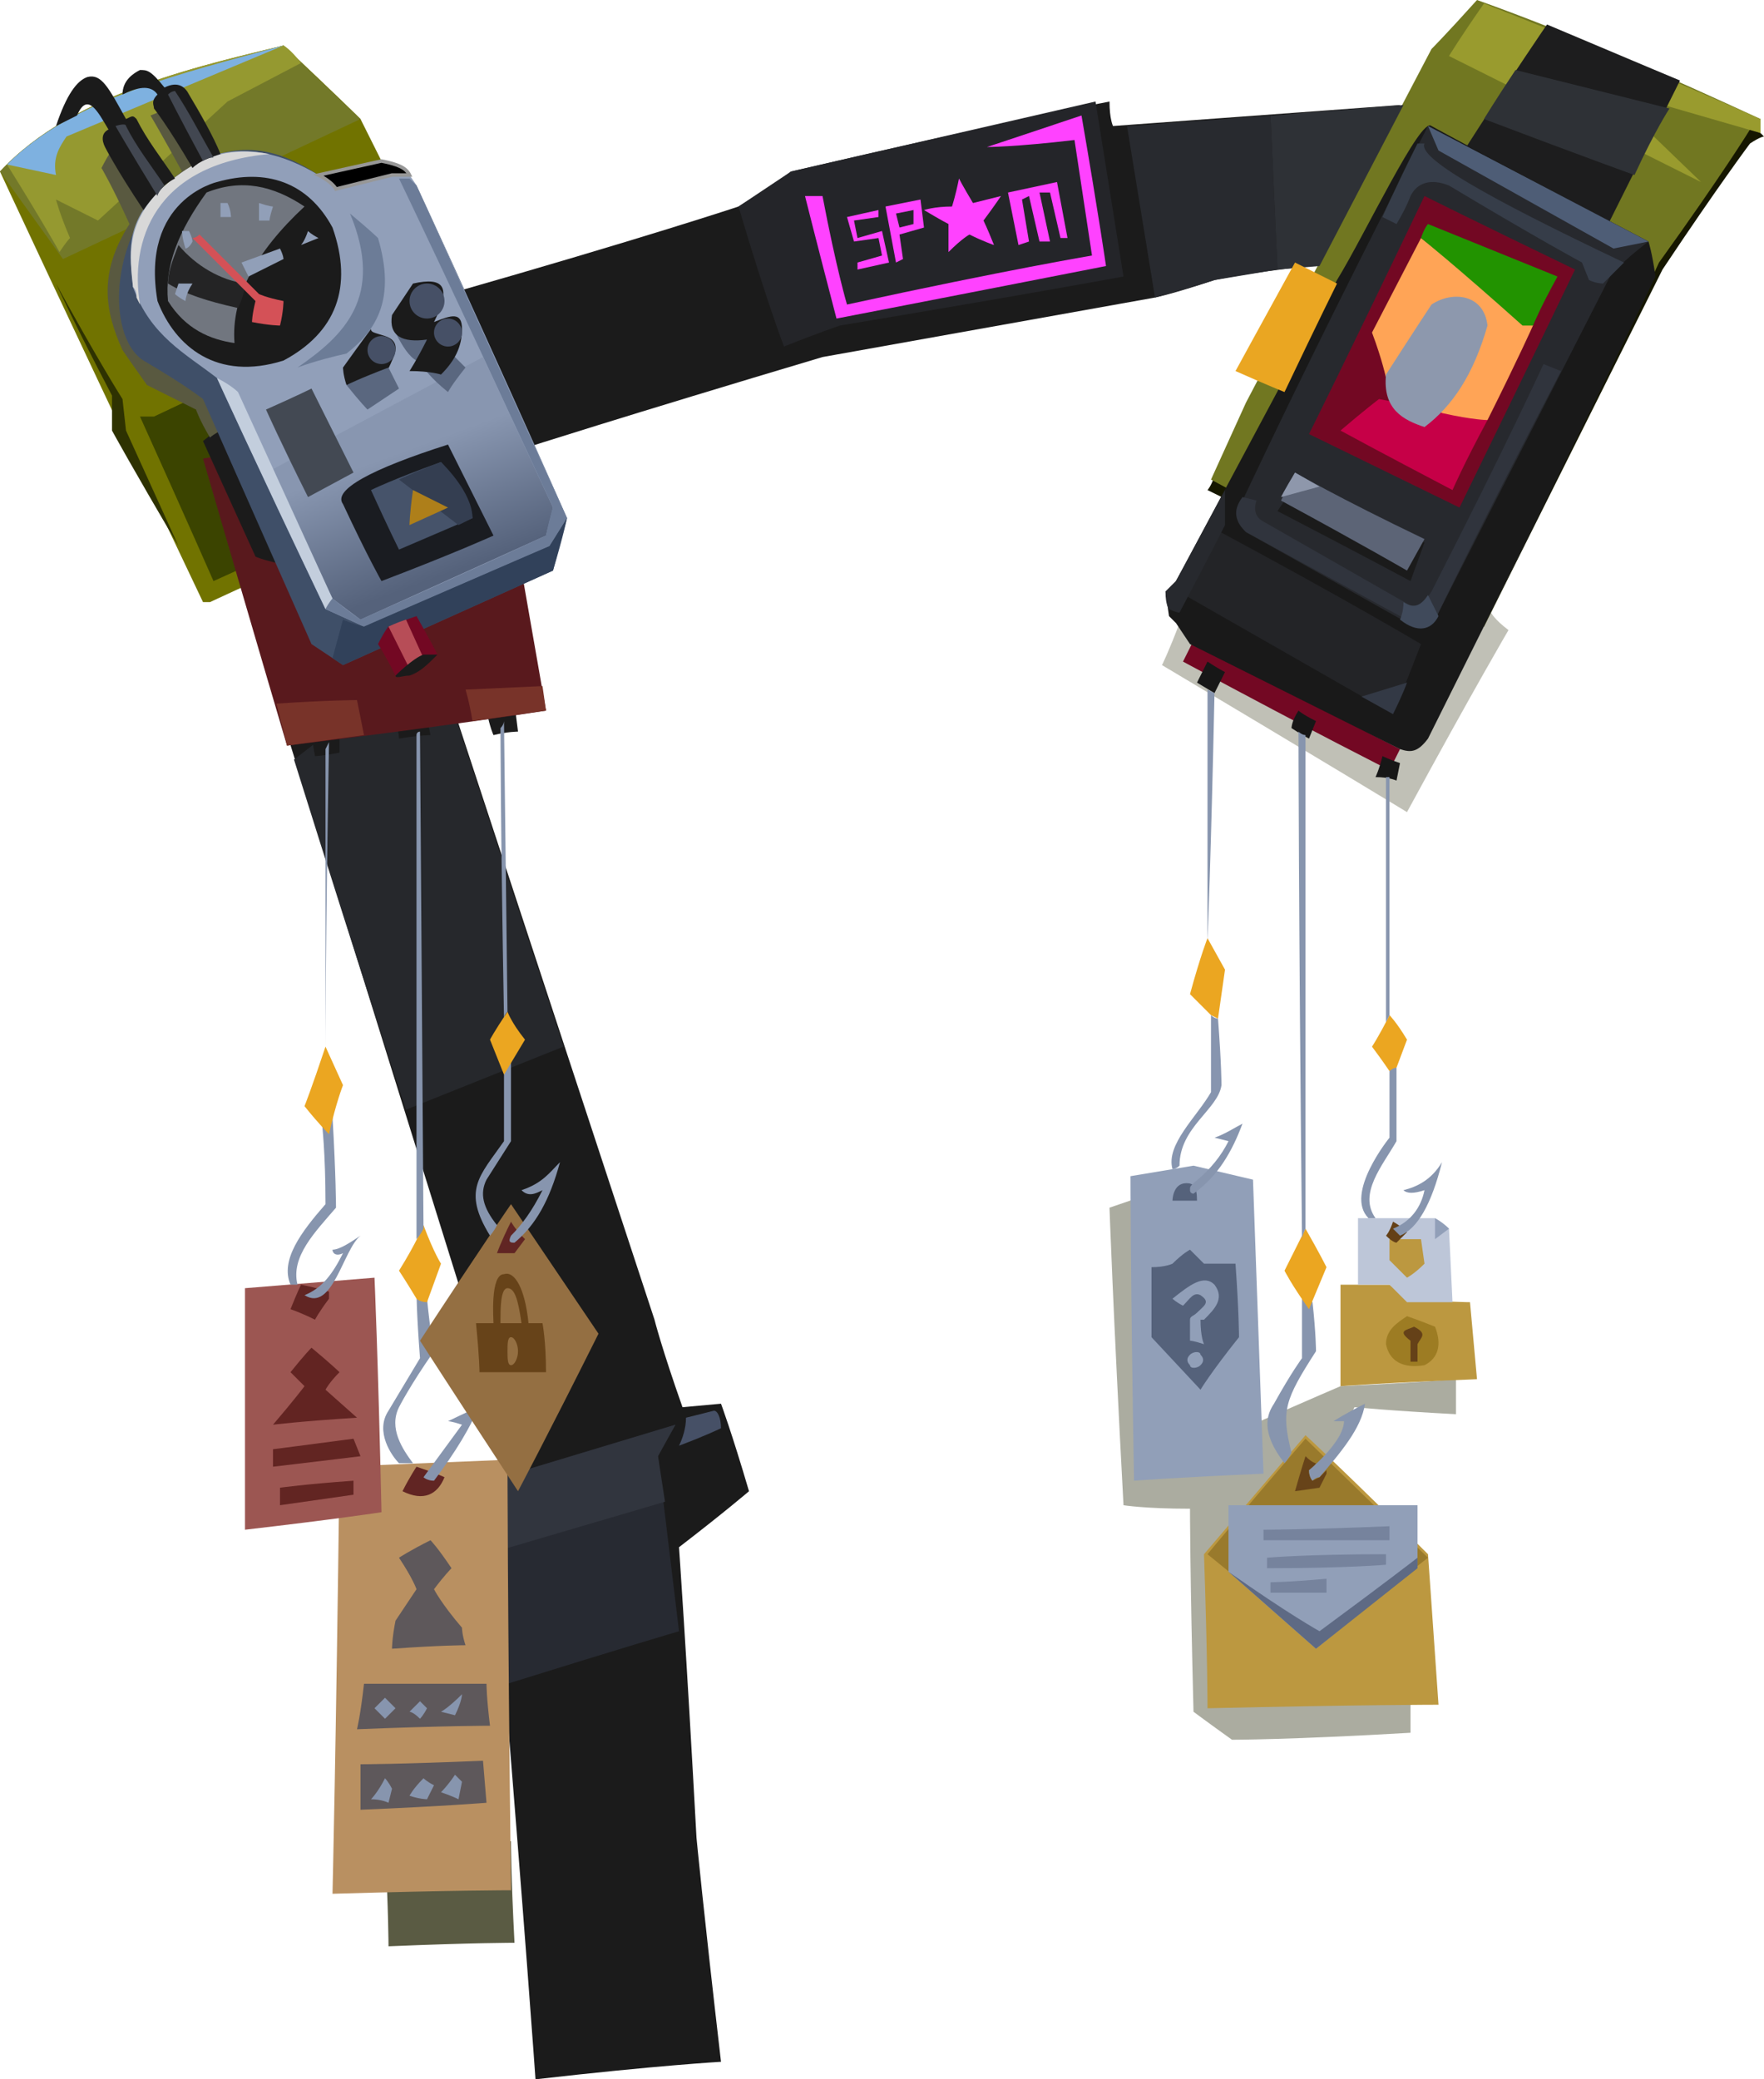 <?xml version="1.0" encoding="UTF-8" standalone="no"?>
<svg
   width="504"
   height="594"
   viewBox="0 0 504 594"
   version="1.1"
   id="svg174"
   sodipodi:docname="cb-layer-1134.svg"
   xmlns:inkscape="http://www.inkscape.org/namespaces/inkscape"
   xmlns:sodipodi="http://sodipodi.sourceforge.net/DTD/sodipodi-0.dtd"
   xmlns="http://www.w3.org/2000/svg"
   xmlns:svg="http://www.w3.org/2000/svg">
  <sodipodi:namedview
     id="namedview176"
     pagecolor="#ffffff"
     bordercolor="#666666"
     borderopacity="1.0"
     inkscape:pageshadow="2"
     inkscape:pageopacity="0.0"
     inkscape:pagecheckerboard="0" />
  <defs
     id="defs12">
    <linearGradient
       x1="75.411"
       y1="44.927"
       x2="132.664"
       y2="162.035"
       id="id-97850"
       gradientTransform="scale(0.958,1.044)"
       gradientUnits="userSpaceOnUse">
      <stop
         stop-color="#919FB9"
         offset="0%"
         id="stop2" />
      <stop
         stop-color="#919FB9"
         offset="100%"
         id="stop4" />
    </linearGradient>
    <linearGradient
       x1="115.028"
       y1="132.714"
       x2="128.97"
       y2="168.346"
       id="id-97851"
       gradientTransform="scale(1.033,0.968)"
       gradientUnits="userSpaceOnUse">
      <stop
         stop-color="#8896B0"
         offset="0%"
         id="stop7" />
      <stop
         stop-color="#55627B"
         offset="100%"
         id="stop9" />
    </linearGradient>
  </defs>
  <g
     transform="translate(0,-1)"
     id="id-97852">
    <g
       id="id-97853">
      <path
         d="m 345,141 c 53,26 79,39 79,39 34,-68 51,-102 51,-102 16,-24 25,-36 25,-36 3,-2 4,-2 4,-2 l -1,-1 c -2,-1 -3,-2 -3,-2 -18,26 -28,39 -28,39 l -49,101 -76,-40 c -1,3 -2,4 -2,4 z"
         fill="#161700"
         id="id-97854" />
      <path
         d="m 346,138 c 52,28 78,42 78,42 34,-69 50,-104 50,-104 18,-25 26,-38 26,-38 2,0 3,1 3,1 0,-3 0,-4 0,-4 C 477,23 450,11 422,1 413,11 409,15 409,15 l -53,101 z"
         fill="#717721"
         id="id-97855" />
      <path
         d="m 378,92 c -16,29 -24,43 -24,43 43,24 65,37 65,37 l 25,-46 C 400,103 378,92 378,92 Z"
         fill="#434900"
         id="id-97856" />
      <path
         d="m 414,17 c 48,24 72,36 72,36 L 458,26 503,39 V 35 C 476,23 452,13 424,2 417,12 414,17 414,17 Z"
         fill="#999b2e"
         id="id-97857" />
      <path
         d="m 417,46 c 16,-25 25,-38 25,-38 26,11 38,16 38,16 L 458,68 C 431,53 417,46 417,46 Z"
         fill="#1d1d1e"
         id="id-97858" />
      <path
         d="m 424,35 c 29,11 43,16 43,16 6,-13 10,-19 10,-19 L 433,21 c -6,9 -9,14 -9,14 z"
         fill="#2e3136"
         id="id-97859" />
      <path
         d="m 153,595 c 35,-4 53,-5 53,-5 -5,-43 -7,-64 -7,-64 -3,-55 -5,-83 -5,-83 13,-10 20,-16 20,-16 -5,-17 -8,-25 -8,-25 l -11,1 c -6,-17 -8,-25 -8,-25 C 137,226 112,150 112,150 l -43,19 78,250 c -5,2 -7,3 -7,3 -1,11 -2,17 -2,17 l 5,28 c 7,85 10,128 10,128 z"
         fill="#1b1b1b"
         id="id-97860" />
      <path
         d="m 145,482 c 32,-10 49,-15 49,-15 -4,-33 -6,-50 -6,-50 3,-6 5,-9 5,-9 l -53,16 -2,15 5,28 c 1,10 2,15 2,15 z"
         fill="#272a32"
         id="id-97861" />
      <path
         d="m 139,445 51,-15 -2,-13 5,-9 -53,16 -2,15 c 1,4 1,6 1,6 z"
         fill="#31353e"
         id="id-97862" />
      <path
         d="m 194,414 c 8,-3 12,-5 12,-5 0,-3 -1,-5 -2,-5 l -8,2 c 0,3 -1,6 -2,8 z"
         fill="#465066"
         id="id-97863" />
      <path
         d="m 116,318 c 30,-12 45,-18 45,-18 -25,-76 -37,-113 -37,-113 l -40,31 c 21,67 32,100 32,100 z"
         fill="#26282c"
         id="id-97864" />
      <path
         d="M 0,50 C 10,72 15,83 15,83 5,61 0,50 0,50 21,27 61,19 81,14 c 15,14 22,21 22,21 32,64 48,96 48,96 l -91,42 c -1,0 -2,0 -2,0 C 19,91 0,50 0,50 Z"
         fill="#717300"
         id="id-97865" />
      <path
         d="m 40,120 c 14,31 21,47 21,47 55,-25 83,-37 83,-37 -17,-30 -26,-45 -26,-45 l -74,35 c -2,0 -4,0 -4,0 z"
         fill="#3b4400"
         id="id-97866" />
      <path
         d="M 51,157 C 38,135 32,124 32,124 32,117 32,114 32,114 21,93 16,82 16,82 c 12,22 19,33 19,33 l 1,9 z"
         fill="#2e3201"
         id="id-97867" />
      <path
         d="M 18,75 103,35 81,14 C 52,22 21,28 0,50 Z"
         fill="#737929"
         id="id-97868" />
      <path
         d="m 17,73 c 2,-3 3,-4 3,-4 -3,-7 -4,-11 -4,-11 8,4 12,6 12,6 C 53,41 65,30 65,30 L 86,19 C 83,15 81,14 81,14 52,21 23,28 2,48 12,64 17,73 17,73 Z"
         fill="#959930"
         id="id-97869" />
      <path
         d="M 16,51 2,48 C 21,29 52,22 81,14 L 19,40 c -2,3 -4,6 -3,11 z"
         fill="#7eb1e0"
         id="id-97870" />
      <path
         d="m 150,129 c -15,-29 -22,-44 -22,-44 56,-16 83,-25 83,-25 10,-6 15,-10 15,-10 60,-14 91,-20 91,-20 0,5 1,7 1,7 55,-4 82,-6 82,-6 -17,30 -26,46 -26,46 -18,2 -27,4 -27,4 -12,4 -17,5 -17,5 l -95,17 c -57,17 -85,26 -85,26 z"
         fill="#1b1b1b"
         id="id-97871" />
      <path
         d="m 224,100 c 10,-4 16,-6 16,-6 54,-9 81,-14 81,-14 l -8,-50 -87,20 -15,10 c 8,27 13,40 13,40 z"
         fill="#242529"
         id="id-97872" />
      <path
         d="m 322,37 8,49 c 11,-3 17,-5 17,-5 12,-2 18,-3 18,-3 l -2,-44 z"
         fill="#282a2f"
         id="id-97873" />
      <polygon
         points="401,31 363,34 365,78 377,77 "
         fill="#2e3136"
         id="id-97874" />
      <path
         d="m 282,43 c 18,-6 27,-9 27,-9 5,29 7,43 7,43 -51,10 -77,15 -77,15 -6,-23 -9,-35 -9,-35 3,0 5,0 5,0 4,21 7,31 7,31 46,-10 70,-14 70,-14 l -5,-33 c -17,2 -25,2 -25,2 z"
         fill="#ff42ff"
         id="id-97875" />
      <path
         d="m 274,52 c -1,5 -2,8 -2,8 -5,0 -8,1 -8,1 5,3 7,4 7,4 0,5 0,8 0,8 4,-4 6,-5 6,-5 4,2 7,3 7,3 -2,-5 -3,-7 -3,-7 3,-4 5,-7 5,-7 l -8,2 c -3,-5 -4,-7 -4,-7 z"
         fill="#ff42ff"
         id="id-97876" />
      <path
         d="m 251,61 v 2 l -7,1 1,5 7,-2 2,9 -9,2 v -2 l 7,-2 -1,-5 -7,1 -2,-7 z m 12,-3 1,8 -7,2 1,7 -2,1 -3,-16 z m 39,-5 3,16 h -2 l -3,-13 h -3 l 3,14 h -3 l -3,-13 -2,1 2,12 -3,1 -3,-15 z m -41,8 -5,1 1,4 4,-1 z"
         fill="#ff42ff"
         id="id-97877" />
    </g>
    <path
       d="m 403,496 c -34,2 -51,2 -51,2 -7,-5 -11,-8 -11,-8 -1,-39 -1,-58 -1,-58 -13,0 -19,-1 -19,-1 -3,-56 -4,-85 -4,-85 9,-3 14,-5 14,-5 20,44 29,66 29,66 16,-7 23,-10 23,-10 22,-1 33,-2 33,-2 0,7 0,10 0,10 -19,-1 -29,-2 -29,-2 -5,10 -8,15 -8,15 l 24,70 c 0,5 0,8 0,8 z"
       fill="#595a42"
       fill-opacity="0.5"
       id="id-97878" />
    <path
       d="m 361,422 c -24,1 -37,2 -37,2 -1,-58 -1,-87 -1,-87 12,-2 18,-3 18,-3 l 17,4 c 2,56 3,84 3,84 z"
       fill="#919fb8"
       id="id-97879" />
    <path
       d="m 345,489 c 44,-1 66,-1 66,-1 -2,-29 -3,-43 -3,-43 -23,-23 -35,-34 -35,-34 l -29,34 c 1,29 1,44 1,44 z"
       fill="#bc9840"
       id="id-97880" />
    <path
       d="m 345,445 c 21,17 31,26 31,26 l 32,-25 -35,-34 c -19,22 -28,33 -28,33 z"
       fill="#997a2c"
       id="id-97881" />
    <path
       d="m 373,417 c 2,2 3,2 3,2 -1,2 -2,2 -2,2 0,2 1,3 1,3 l 2,-1 2,-2 v 1 l -2,4 -7,1 c 2,-7 3,-10 3,-10 z"
       fill="#674319"
       id="id-97882" />
    <path
       d="m 351,431 c 36,0 54,0 54,0 v 17 c -19,16 -29,24 -29,24 l -25,-22 c 0,-12 0,-19 0,-19 z"
       fill="#919fb8"
       id="id-97883" />
    <path
       d="m 351,450 c 17,12 26,17 26,17 19,-14 28,-21 28,-21 v 3 l -29,23 c -17,-15 -25,-22 -25,-22 z"
       fill="#5e6a84"
       id="id-97884" />
    <path
       d="m 361,438 c 0,2 0,3 0,3 24,0 36,0 36,0 v -4 c -24,1 -36,1 -36,1 z"
       fill="#76839d"
       id="id-97885" />
    <path
       d="m 362,446 c 0,2 0,3 0,3 23,0 34,-1 34,-1 v -3 c -23,0 -34,1 -34,1 z"
       fill="#76839d"
       id="id-97886" />
    <path
       d="m 363,453 c 0,2 0,3 0,3 11,0 16,0 16,0 v -4 c -11,1 -16,1 -16,1 z"
       fill="#76839d"
       id="id-97887" />
    <path
       d="m 381,407 c 2,0 3,0 3,0 0,3 -3,8 -10,14 0,2 1,3 1,3 1,-1 2,-1 2,-1 6,-7 12,-14 13,-21 -6,3 -9,5 -9,5 z"
       fill="#8795ae"
       id="id-97888" />
    <path
       d="m 367,419 c -7,-9 -5,-14 -3,-17 5,-9 8,-13 8,-13 0,-13 0,-19 0,-19 2,2 3,3 3,3 1,9 1,14 1,14 -9,14 -10,17 -7,29 -1,2 -2,3 -2,3 z"
       fill="#8795ae"
       id="id-97889" />
    <path
       d="m 367,364 c 4,-8 6,-12 6,-12 4,7 6,11 6,11 l -5,12 c -5,-7 -7,-11 -7,-11 z"
       fill="#eba621"
       id="id-97890" />
    <path
       d="m 346,291 c -4,-4 -6,-6 -6,-6 3,-11 5,-16 5,-16 l 5,9 -2,14 c -2,-1 -2,-1 -2,-1 z"
       fill="#eba621"
       id="id-97891" />
    <path
       d="m 397,291 c -3,6 -5,9 -5,9 3,4 5,7 5,7 l 2,-1 3,-8 c -3,-5 -5,-7 -5,-7 z"
       fill="#eba621"
       id="id-97892" />
    <path
       d="m 340,358 c 3,3 4,4 4,4 6,0 9,0 9,0 v 0 0 c 1,14 1,21 1,21 -8,10 -11,15 -11,15 l -14,-15 c 0,-13 0,-19 0,-20 v 0 0 c 4,0 6,-1 6,-1 3,-3 5,-4 5,-4 z m 0,30 c -1,1 -1,2 0,3 0,1 2,1 3,0 1,-1 1,-2 0,-3 0,-1 -2,-1 -3,0 z m 7,-20 c -3,-3 -7,0 -12,4 0,0 1,1 3,2 2,-2 3,-4 5,-3 3,2 1,3 -1,5 v 0 c -1,1 -2,1 -2,2 0,0 0,2 0,6 0,0 1,0 4,1 0,0 -1,-2 -1,-7 0,0 1,0 1,0 v 0 c 3,-3 6,-6 3,-10 z"
       fill="#55627b"
       id="id-97893" />
    <path
       d="m 335,344 c 5,0 7,0 7,0 0,-4 -1,-5 -3,-5 -4,0 -4,5 -4,5 z"
       fill="#55627b"
       id="id-97894" />
    <path
       d="m 341,339 c -1,1 -1,1 -1,2 0,1 1,1 1,1 7,-5 11,-12 14,-20 -2,1 -5,3 -8,4 l 4,1 c -2,4 -5,8 -10,12 0,0 0,0 0,0 z"
       fill="#8795ae"
       id="id-97895" />
    <path
       d="m 335,335 c -2,-7 7,-15 11,-22 0,-15 0,-22 0,-22 1,1 2,1 2,1 1,13 1,19 1,19 -1,7 -12,12 -12,23 -1,1 -2,1 -2,1 z"
       fill="#8795af"
       id="id-97896" />
    <path
       d="m 383,397 c 0,-19 0,-29 0,-29 10,0 14,0 14,0 4,3 5,4 5,4 12,1 18,1 18,1 l 2,22 c -26,1 -39,2 -39,2 z"
       fill="#bc9840"
       id="id-97897" />
    <path
       d="m 410,380 c -5,-2 -8,-3 -8,-3 -3,2 -6,4 -6,8 1,5 5,7 11,6 4,-2 5,-6 3,-11 z"
       fill="#9d7c23"
       id="id-97898" />
    <path
       d="m 403,390 c 1,0 2,0 2,0 0,-3 0,-5 0,-5 1,-2 3,-3 -1,-5 -2,1 -5,1 -1,4 0,4 0,6 0,6 z"
       fill="#654118"
       id="id-97899" />
    <path
       d="m 388,368 c 0,-13 0,-19 0,-19 15,0 22,0 22,0 3,2 4,3 4,3 l 1,21 h -13 l -5,-5 c -6,0 -9,0 -9,0 z"
       fill="#bdc6d8"
       id="id-97900" />
    <path
       d="m 402,366 c -3,-3 -5,-5 -5,-5 0,-4 0,-6 0,-6 6,0 9,0 9,0 l 1,7 c -3,3 -5,4 -5,4 z"
       fill="#bc9840"
       id="id-97901" />
    <path
       d="m 398,350 c -1,3 -2,4 -2,4 2,2 3,2 3,2 l 3,-3 c -2,-2 -4,-3 -4,-3 z"
       fill="#644016"
       id="id-97902" />
    <path
       d="m 401,341 c 4,-1 8,-3 11,-8 -3,12 -7,19 -12,21 -1,-1 -2,-2 -2,-2 5,-2 8,-6 9,-11 -3,1 -5,1 -6,0 z"
       fill="#8795ae"
       id="id-97903" />
    <path
       d="m 410,349 v 6 l 4,-3 c -2,-2 -4,-3 -4,-3 z"
       fill="#919fb8"
       id="id-97904" />
    <path
       d="m 393,349 c -1,0 -2,0 -2,0 -7,-7 6,-23 6,-23 0,0 0,-19 0,-19 1,-1 2,-1 2,-1 0,14 0,21 0,21 -4,7 -11,15 -6,22 z"
       fill="#8795ae"
       id="id-97905" />
    <path
       d="m 332,191 c 47,28 70,42 70,42 19,-35 29,-52 29,-52 -4,-3 -5,-5 -5,-5 l -89,3 c -3,8 -5,12 -5,12 z"
       fill="#5e5e46"
       opacity="0.394"
       id="id-97906" />
    <path
       d="m 341,184 c -2,4 -3,6 -3,6 39,21 59,31 59,31 l 3,-6 c -39,-20 -59,-31 -59,-31 z"
       fill="#730823"
       id="id-97907" />
    <path
       d="m 345,190 c 3,2 5,3 5,3 -2,4 -3,6 -3,6 l -5,-3 c 2,-4 3,-6 3,-6 z"
       fill="#171717"
       id="id-97908" />
    <path
       d="m 371,204 c -2,3 -2,5 -2,5 3,2 5,3 5,3 l 2,-5 c -4,-2 -5,-3 -5,-3 z"
       fill="#171717"
       id="id-97909" />
    <path
       d="m 395,217 c -1,4 -2,6 -2,6 4,0 6,1 6,1 l 1,-5 c -3,-1 -5,-2 -5,-2 z"
       fill="#171717"
       id="id-97910" />
    <path
       d="m 372,355 c -1,-96 -1,-145 -1,-145 1,1 2,1 2,1 v 141 c -1,2 -1,3 -1,3 z"
       fill="#8795ae"
       id="id-97911" />
    <path
       d="m 345,270 c 0,-48 0,-72 0,-72 l 2,1 c -1,47 -2,71 -2,71 z"
       fill="#8795ae"
       id="id-97912" />
    <path
       d="m 396,223 c 1,0 1,0 1,0 0,45 0,68 0,68 l -1,2 c 0,-47 0,-70 0,-70 z"
       fill="#8795ae"
       id="id-97913" />
    <path
       d="m 400,215 c 3,1 5,1 8,-3 44,-88 65,-132 65,-132 -1,-7 -2,-10 -2,-10 -42,-22 -62,-33 -62,-33 -3,-3 -19,31 -27,44 -31,58 -46,86 -46,86 -2,2 -3,3 -3,3 l 1,7 2,2 4,6 c 40,20 60,30 60,30 z"
       fill="#191919"
       id="id-97914" />
    <path
       d="m 406,185 c -5,13 -8,20 -8,20 l -63,-36 c 1,-1 1,-2 1,-2 l 9,-16 c 41,22 61,34 61,34 z"
       fill="#232427"
       id="id-97915" />
    <path
       d="m 402,196 -13,4 9,5 c 3,-6 4,-9 4,-9 z"
       fill="#333945"
       id="id-97916" />
    <path
       d="m 334,175 c 2,1 3,1 3,1 9,-17 13,-25 13,-25 v -10 l -14,26 -3,3 c 0,4 1,5 1,5 z"
       fill="#27292e"
       id="id-97917" />
    <path
       d="m 404,180 c -32,-18 -48,-27 -48,-27 -2,-2 -4,-4 -1,-9 17,-36 35,-72 53,-107 0,0 0,0 0,0 42,22 63,33 63,33 -8,6 -11,10 -11,10 l -49,96 c -2,4 -4,5 -7,4 z"
       fill="#27292e"
       id="id-97918" />
    <path
       d="m 355,143 4,1 c -1,3 0,5 2,6 28,16 42,24 42,24 2,1 4,-1 6,-4 22,-43 32,-65 32,-65 l 5,2 c -24,46 -35,69 -35,69 -2,5 -5,6 -11,1 l -44,-24 c -3,-3 -4,-6 -1,-10 z"
       fill="#30343d"
       id="id-97919" />
    <path
       d="m 367,144 -2,3 c 25,13 38,20 38,20 l 4,-11 c -27,-8 -40,-12 -40,-12 z"
       fill="#1b1b1b"
       id="id-97920" />
    <path
       d="m 370,136 c -3,6 -4,8 -4,8 24,13 36,20 36,20 l 5,-9 c -25,-12 -37,-19 -37,-19 z"
       fill="#5c6476"
       id="id-97921" />
    <path
       d="m 366,143 11,-3 -7,-4 c -3,5 -4,7 -4,7 z"
       fill="#8e97ab"
       id="id-97922" />
    <path
       d="m 401,173 c 0,3 -1,5 -1,5 5,4 9,3 11,-1 l -3,-6 c -2,3 -4,4 -7,2 z"
       fill="#404a5b"
       id="id-97923" />
    <path
       d="m 458,82 2,-2 c 3,-3 4,-4 4,-4 -40,-19 -59,-30 -57,-34 -1,0 -2,0 -2,0 -7,14 -10,21 -10,21 2,1 4,2 4,2 3,-5 4,-8 4,-8 2,-4 6,-5 11,-3 25,15 38,22 38,22 l 2,5 c 2,1 4,1 4,1 z"
       fill="#363d49"
       id="id-97924" />
    <path
       d="m 461,72 10,-2 C 429,48 408,37 408,37 l 3,7 z"
       fill="#4e5d76"
       id="id-97925" />
    <path
       d="M 450,78 C 421,64 407,57 407,57 c -22,46 -33,68 -33,68 l 43,21 c 22,-45 33,-68 33,-68 z"
       fill="#730823"
       id="id-97926" />
    <path
       d="m 415,141 c -21,-11 -32,-17 -32,-17 7,-6 11,-9 11,-9 l 31,6 c -7,13 -10,20 -10,20 z"
       fill="#c60047"
       id="id-97927" />
    <path
       d="m 392,96 c 3,8 4,13 4,13 l 16,10 c 9,2 13,2 13,2 9,-18 13,-27 13,-27 L 406,69 Z"
       fill="#ffa456"
       id="id-97928" />
    <path
       d="m 406,69 c 1,-3 2,-4 2,-4 l 37,15 c -5,9 -7,14 -7,14 h -3 C 416,77 406,69 406,69 Z"
       fill="#229300"
       id="id-97929" />
    <path
       d="m 407,123 c -6,-2 -12,-5 -11,-15 9,-14 13,-20 13,-20 6,-4 15,-3 16,6 -4,14 -10,23 -18,29 z"
       fill="#8d98ad"
       id="id-97930" />
    <path
       d="m 353,107 c 9,4 14,6 14,6 10,-21 15,-31 15,-31 l -12,-6 c -11,20 -17,31 -17,31 z"
       fill="#eaa622"
       id="id-97931" />
    <path
       d="m 111,557 c 24,-1 36,-1 36,-1 -1,-19 -1,-29 -1,-29 l -36,1 c 1,19 1,29 1,29 z"
       fill="#5a5b43"
       id="id-97932" />
    <path
       d="m 95,542 c 34,-1 51,-1 51,-1 -1,-82 -1,-123 -1,-123 l -48,2 c -1,81 -2,122 -2,122 z"
       fill="#b99061"
       id="id-97933" />
    <path
       d="m 103,505 c 0,8 0,13 0,13 24,-1 36,-2 36,-2 l -1,-12 c -24,1 -35,1 -35,1 z"
       fill="#5e585b"
       id="id-97934" />
    <path
       d="m 102,495 c 25,-1 38,-1 38,-1 -1,-8 -1,-12 -1,-12 h -35 c -1,9 -2,13 -2,13 z"
       fill="#5e585b"
       id="id-97935" />
    <path
       d="m 112,472 c 14,-1 21,-1 21,-1 -1,-3 -1,-5 -1,-5 -6,-7 -8,-11 -8,-11 3,-4 5,-6 5,-6 -4,-6 -6,-8 -6,-8 -6,3 -9,5 -9,5 4,6 5,9 5,9 l -6,9 c -1,5 -1,8 -1,8 z"
       fill="#5e585b"
       id="id-97936" />
    <path
       d="m 132,485 c -4,4 -6,5 -6,5 l 4,1 c 2,-4 2,-6 2,-6 z"
       fill="#8795ae"
       id="id-97937" />
    <path
       d="m 122,489 c -1,2 -2,3 -2,3 -2,-2 -3,-2 -3,-2 l 3,-3 c 1,1 2,2 2,2 z"
       fill="#8795ae"
       id="id-97938" />
    <path
       d="m 113,489 c -2,2 -3,3 -3,3 -2,-2 -3,-3 -3,-3 l 3,-3 c 2,2 3,3 3,3 z"
       fill="#8795ae"
       id="id-97939" />
    <path
       d="m 110,509 c -2,4 -4,6 -4,6 3,0 5,1 5,1 l 1,-4 c -1,-2 -2,-3 -2,-3 z"
       fill="#8795ae"
       id="id-97940" />
    <path
       d="m 121,509 c -3,3 -4,5 -4,5 3,1 5,1 5,1 l 2,-4 c -2,-1 -3,-2 -3,-2 z"
       fill="#8795ae"
       id="id-97941" />
    <path
       d="m 130,508 c -2,3 -4,5 -4,5 3,1 5,2 5,2 l 1,-5 c -1,-1 -2,-2 -2,-2 z"
       fill="#8795ae"
       id="id-97942" />
    <path
       d="m 70,438 c 26,-3 39,-5 39,-5 -1,-45 -2,-67 -2,-67 l -37,3 c 0,46 0,69 0,69 z"
       fill="#9c5652"
       id="id-97943" />
    <path
       d="m 78,408 c 6,-7 9,-11 9,-11 -3,-3 -4,-4 -4,-4 4,-5 6,-7 6,-7 6,5 8,7 8,7 -3,3 -4,5 -4,5 l 9,8 c -16,1 -24,2 -24,2 z"
       fill="#622422"
       id="id-97944" />
    <path
       d="m 78,415 c 0,3 0,5 0,5 17,-2 25,-3 25,-3 l -2,-5 c -15,2 -23,3 -23,3 z"
       fill="#622522"
       id="id-97945" />
    <path
       d="m 80,426 c 0,3 0,5 0,5 14,-2 21,-3 21,-3 v -4 c -14,1 -21,2 -21,2 z"
       fill="#622522"
       id="id-97946" />
    <path
       d="m 90,378 c -4,-2 -7,-3 -7,-3 2,-5 3,-7 3,-7 5,1 8,2 8,2 v 2 c -3,4 -4,6 -4,6 z"
       fill="#612523"
       id="id-97947" />
    <path
       d="m 95,358 c 2,0 5,-2 8,-4 -5,4 -8,22 -16,17 5,-2 8,-6 11,-12 -2,1 -3,0 -3,-1 z"
       fill="#8795ae"
       id="id-97948" />
    <path
       d="m 119,420 c 6,2 8,3 8,3 -2,5 -6,7 -12,4 2,-4 4,-7 4,-7 z"
       fill="#612523"
       id="id-97949" />
    <path
       d="m 128,407 c 4,-2 7,-3 9,-5 -2,6 -7,14 -13,22 -2,0 -3,-1 -3,-1 l 11,-15 c -3,-1 -4,-1 -4,-1 z"
       fill="#8795ae"
       id="id-97950" />
    <path
       d="m 114,419 c -2,-2 -7,-9 -3,-15 6,-10 9,-15 9,-15 -1,-13 -1,-19 -1,-19 2,1 3,2 3,2 1,10 2,15 2,15 -7,10 -10,16 -10,16 -3,6 1,12 4,16 -2,0 -4,0 -4,0 z"
       fill="#8795ae"
       id="id-97951" />
    <path
       d="m 119,372 c -3,-5 -5,-8 -5,-8 5,-8 7,-13 7,-13 3,8 5,11 5,11 l -4,11 c -2,0 -3,-1 -3,-1 z"
       fill="#eba621"
       id="id-97952" />
    <path
       d="m 83,368 c -3,-7 3,-15 10,-23 0,-15 -1,-23 -1,-23 2,-1 3,-2 3,-2 1,17 1,26 1,26 -6,7 -13,14 -11,22 -1,0 -2,0 -2,0 z"
       fill="#8795ae"
       id="id-97953" />
    <path
       d="m 87,317 c 4,5 7,8 7,8 2,-9 4,-14 4,-14 l -5,-11 c -4,12 -6,17 -6,17 z"
       fill="#eba621"
       id="id-97954" />
    <path
       d="m 148,427 c -19,-29 -28,-43 -28,-43 17,-26 26,-39 26,-39 l 25,37 c -15,30 -23,45 -23,45 z"
       fill="#946f42"
       id="id-97955" />
    <path
       d="m 144,365 c 3,-1 6,4 7,14 0,0 1,0 4,0 0,0 1,5 1,14 0,0 -6,0 -19,0 0,0 0,-4 -1,-14 v 0 h 5 v 0 0 c 0,-1 -1,-14 3,-14 z m 2,18 c -1,0 -1,2 -1,4 0,2 0,4 1,4 1,0 2,-2 2,-4 0,-2 -1,-4 -2,-4 z m -1,-14 c -2,0 -2,6 -2,9 v 0 c 0,1 0,1 0,1 h 6 v 0 c -1,-7 -2,-10 -4,-10 z"
       fill="#674319"
       id="path117" />
    <path
       d="m 146,350 c -3,6 -4,9 -4,9 3,0 5,0 5,0 l 3,-4 c -3,-3 -4,-5 -4,-5 z"
       fill="#612523"
       id="id-97957" />
    <path
       d="m 146,354 c -1,2 0,2 1,2 6,-5 10,-12 13,-23 -3,3 -5,6 -11,8 2,2 4,1 6,0 -3,6 -6,10 -9,13 z"
       fill="#8795ae"
       id="id-97958" />
    <path
       d="m 142,351 c -1,2 -2,3 -2,3 -8,-13 -3,-17 4,-27 0,-14 0,-20 0,-20 2,-3 2,-4 2,-4 0,16 0,24 0,24 l -7,11 c -2,4 -1,8 3,13 z"
       fill="#8795ae"
       id="id-97959" />
    <path
       d="m 145,290 c -4,6 -5,8 -5,8 l 4,10 6,-10 c -4,-5 -5,-8 -5,-8 z"
       fill="#eba621"
       id="id-97960" />
    <path
       d="m 90,217 c -1,-5 -1,-8 -1,-8 5,-1 8,-1 8,-1 v 8 c -5,1 -7,1 -7,1 z"
       fill="#1b1b1b"
       id="id-97961" />
    <path
       d="m 113,208 c 1,2 1,4 1,4 6,-1 9,-1 9,-1 l -1,-5 c -6,1 -9,2 -9,2 z"
       fill="#1b1b1b"
       id="id-97962" />
    <path
       d="m 139,204 c 1,5 2,7 2,7 4,-1 7,-1 7,-1 l -1,-8 c -5,1 -8,2 -8,2 z"
       fill="#1b1b1b"
       id="id-97963" />
    <path
       d="m 144,292 c -1,-56 -1,-83 -1,-83 1,-1 1,-2 1,-2 l 1,83 c -1,1 -1,2 -1,2 z"
       fill="#8795ae"
       id="id-97964" />
    <path
       d="m 119,355 c 0,-96 0,-144 0,-144 0,-1 1,-1 1,-1 l 1,142 c -1,2 -2,3 -2,3 z"
       fill="#8795ae"
       id="id-97965" />
    <path
       d="m 93,301 c 0,-58 0,-86 0,-86 l 1,-2 c -1,58 -1,88 -1,88 z"
       fill="#8795ae"
       id="id-97966" />
    <path
       d="m 82,214 c 49,-6 74,-10 74,-10 -10,-57 -15,-86 -15,-86 l -83,14 c 16,55 24,82 24,82 z"
       fill="#59191d"
       id="id-97967" />
    <path
       d="m 79,202 c 15,-1 23,-1 23,-1 l 2,10 -22,3 c -2,-8 -3,-12 -3,-12 z"
       fill="#783329"
       id="id-97968" />
    <path
       d="m 135,207 c -1,-6 -2,-9 -2,-9 l 22,-1 1,7 c -14,2 -21,3 -21,3 z"
       fill="#783329"
       id="id-97969" />
    <path
       d="m 82,159 c -1,2 -2,3 -2,3 -5,-1 -7,-2 -7,-2 -10,-22 -15,-33 -15,-33 4,-3 5,-5 5,-5 l 4,1 c 10,24 15,36 15,36 z"
       fill="#1b1b1b"
       id="id-97970" />
    <path
       d="m 60,126 c -3,-5 -4,-8 -4,-8 -10,-5 -14,-7 -14,-7 -5,-7 -7,-10 -7,-10 C 30,90 28,79 37,65 32,54 29,49 29,49 c 2,-4 3,-5 3,-5 8,9 11,14 11,14 6,-6 9,-8 9,-8 -6,-11 -9,-16 -9,-16 5,-2 7,-3 7,-3 6,10 9,15 9,15 l 9,76 c -6,2 -8,4 -8,4 z"
       fill="#595940"
       id="id-97971" />
    <path
       d="m 98,191 c 40,-18 60,-27 60,-27 3,-10 4,-15 4,-15 C 134,86 119,54 119,54 116,51 117,48 109,47 97,50 91,51 91,51 79,43 66,40 51,51 31,66 30,97 41,104 c 12,7 17,11 17,11 l 31,70 c 6,4 9,6 9,6 z"
       fill="#3f4f68"
       id="id-97972" />
    <path
       d="M 62,109 C 53,102 43,97 38,83 37,71 34,60 59,46 70,42 81,45 91,51 l 18,-4 c 4,0 7,2 10,7 29,63 43,95 43,95 -3,5 -5,8 -5,8 -36,15 -53,23 -53,23 L 93,175 C 72,131 62,109 62,109 Z"
       fill="url(#id-97850)"
       id="id-97973"
       style="fill:url(#id-97850)" />
    <path
       d="m 78,135 60,-32 20,43 -2,8 -53,24 -8,-6 C 83,148 78,135 78,135 Z"
       fill="url(#id-97851)"
       id="id-97974"
       style="fill:url(#id-97851)" />
    <path
       d="m 62,109 c 4,2 6,4 6,4 l 27,59 -2,3 C 72,131 62,109 62,109 Z"
       fill="#c3cedd"
       id="id-97975" />
    <path
       d="m 76,118 c 9,-4 13,-6 13,-6 8,16 12,24 12,24 l -13,7 C 80,127 76,118 76,118 Z"
       fill="#434953"
       id="id-97976" />
    <path
       d="m 98,145 c 7,15 11,22 11,22 21,-8 32,-13 32,-13 l -13,-26 c -22,7 -33,13 -30,17 z"
       fill="#1a1c21"
       id="id-97977" />
    <path
       d="m 106,141 c 5,11 8,17 8,17 14,-6 21,-9 21,-9 -1,-6 -5,-11 -9,-16 -14,5 -20,8 -20,8 z"
       fill="#46536a"
       id="id-97978" />
    <path
       d="m 114,138 17,13 4,-2 c 0,-5 -4,-11 -9,-16 -8,3 -12,5 -12,5 z"
       fill="#343e51"
       id="id-97979" />
    <path
       d="m 118,141 c -1,7 -1,10 -1,10 l 11,-5 c -6,-3 -10,-5 -10,-5 z"
       fill="#ae7f1a"
       id="id-97980" />
    <path
       d="m 95,172 c 5,4 8,6 8,6 36,-16 53,-24 53,-24 1,-5 2,-8 2,-8 C 129,83 114,52 114,52 h 3 l 2,2 43,95 -5,8 -53,23 -11,-5 c 1,-2 2,-3 2,-3 z"
       fill="#6c7c98"
       id="id-97981" />
    <path
       d="m 85,106 c 13,-9 25,-20 15,-44 6,5 8,7 8,7 5,17 0,26 -9,33 -9,2 -14,4 -14,4 z"
       fill="#6c7c97"
       id="id-97982" />
    <path
       d="m 107,112 c -5,-1 -8,-1 -8,-1 -1,-3 -1,-5 -1,-5 5,-7 8,-11 8,-11 0,1 1,1 4,2 3,1 4,3 2,7 -2,5 -5,8 -5,8 z"
       fill="#1b1b1b"
       id="id-97983" />
    <path
       d="m 99,111 c 4,5 6,7 6,7 6,-4 9,-6 9,-6 l -3,-6 c -8,3 -12,5 -12,5 z"
       fill="#5a677f"
       id="id-97984" />
    <path
       d="m 128,113 c -5,-4 -7,-7 -7,-7 5,-3 8,-4 8,-4 l 4,4 c -4,5 -5,7 -5,7 z"
       fill="#5a677f"
       id="id-97985" />
    <path
       d="m 113,96 c 2,4 4,7 6,8 2,0 3,-2 4,-6 -7,-1 -10,-2 -10,-2 z"
       fill="#5a677f"
       id="id-97986" />
    <path
       d="m 118,82 c -4,6 -6,9 -6,9 -1,6 3,8 10,7 -3,6 -5,9 -5,9 6,0 9,1 9,1 4,-4 6,-8 6,-13 0,-5 -3,-4 -8,-2 5,-10 3,-13 -6,-11 z"
       fill="#1b1b1b"
       id="id-97987" />
    <circle
       cx="109"
       cy="101"
       r="4"
       fill="#465066"
       id="id-97988" />
    <circle
       cx="122"
       cy="87"
       r="5"
       fill="#465066"
       id="id-97989" />
    <circle
       cx="128"
       cy="96"
       r="4"
       fill="#465066"
       id="id-97990" />
    <path
       d="M 81,104 C 62,110 50,100 45,87 40,58 62,53 62,53 c 14,-4 26,0 33,13 6,17 1,30 -14,38 z"
       fill="#1b1b1b"
       id="id-97991" />
    <path
       d="M 40,88 C 37,70 44,48 77,45 66,43 57,45 46,55 36,65 37,74 38,83 c 1,1 1,2 1,3 1,2 1,2 1,2 z"
       fill="#d8d8d8"
       id="id-97992" />
    <path
       d="m 91,51 c 4,2 5,4 5,4 l 16,-4 h 5 c -1,-2 -3,-3 -8,-4 z"
       stroke="#979797"
       id="id-97993" />
    <path
       d="M 41,61 C 33,49 30,43 30,43 c -1,-2 -1,-4 1,-5 -3,-5 -6,-11 -9,-4 -4,2 -6,3 -6,3 3,-9 6,-13 9,-14 4,-1 6,3 11,12 2,-1 2,-1 3,0 3,6 7,11 11,17 -2,1 -3,2 -3,2 -2,2 -4,4 -6,7 z"
       fill="#1b1b1b"
       id="id-97994" />
    <path
       d="M 45,57 C 37,44 33,37 33,37 c 0,0 3,-1 3,0 3,6 7,11 11,17 -2,2 -2,3 -2,3 z"
       fill="#424751"
       id="id-97995" />
    <path
       d="M 55,49 C 48,37 44,32 44,32 c 0,-1 -1,-2 1,-4 -2,-3 -6,-2 -10,0 0,-4 3,-6 5,-7 2,0 3,0 7,5 4,-2 6,0 7,2 3,5 7,12 9,17 -3,1 -6,2 -8,4 z"
       fill="#1b1b1b"
       id="id-97996" />
    <path
       d="M 58,47 C 51,34 48,28 48,28 c 1,-1 2,-1 2,-1 4,6 7,12 11,19 -2,0 -3,1 -3,1 z"
       fill="#424751"
       id="id-97997" />
    <path
       d="M 67,99 C 60,98 53,95 48,87 47,77 51,67 59,56 69,52 78,54 87,60 73,73 66,86 67,99 Z"
       fill="#71767f"
       id="id-97998" />
    <path
       d="m 48,82 c 5,3 11,5 20,7 1,-2 2,-5 2,-7 -7,-1 -14,-5 -19,-11 -2,5 -3,8 -3,11 z"
       fill="#242425"
       id="id-97999" />
    <path
       d="m 72,93 c 5,1 8,1 8,1 1,-4 1,-7 1,-7 C 76,86 74,85 74,85 63,74 57,68 57,68 c -1,1 -2,1 -2,1 l 18,18 c -1,4 -1,6 -1,6 z"
       fill="#d45157"
       id="id-98000" />
    <path
       d="m 81,75 c -6,3 -10,5 -10,5 -1,-2 -2,-4 -2,-4 l 11,-4 c 1,2 1,3 1,3 z"
       fill="#919fb8"
       id="id-98001" />
    <path
       d="m 55,82 c -2,3 -2,5 -2,5 -2,-1 -3,-2 -3,-2 l 1,-3 c 3,0 4,0 4,0 z"
       fill="#919fb8"
       id="id-98002" />
    <path
       d="m 55,70 c -1,2 -2,2 -2,2 -1,-3 -1,-5 -1,-5 h 2 c 1,2 1,3 1,3 z"
       fill="#919fb8"
       id="id-98003" />
    <path
       d="m 63,59 c 1,0 2,0 2,0 1,2 1,4 1,4 h -3 c 0,-2 0,-4 0,-4 z"
       fill="#919fb8"
       id="id-98004" />
    <path
       d="m 74,59 c 3,1 4,1 4,1 -1,3 -1,4 -1,4 h -3 c 0,-3 0,-5 0,-5 z"
       fill="#919fb8"
       id="id-98005" />
    <path
       d="m 88,67 c -1,3 -2,4 -2,4 l 5,-2 c -2,-1 -3,-2 -3,-2 z"
       fill="#919fb8"
       id="id-98006" />
    <path
       d="m 104,180 c -4,-1 -6,-2 -6,-2 l -3,11 3,2 60,-27 4,-15 -5,8 z"
       fill="#31415a"
       id="id-98007" />
    <path
       d="m 108,185 c 2,-4 3,-5 3,-5 5,-2 8,-3 8,-3 4,7 6,11 6,11 l -12,6 c -3,-6 -5,-9 -5,-9 z"
       fill="#730823"
       id="id-98008" />
    <path
       d="m 111,180 c 4,8 6,12 6,12 3,-2 4,-3 4,-3 l -5,-11 c -3,1 -5,2 -5,2 z"
       fill="#b74d57"
       id="id-98009" />
    <path
       d="m 113,194 c 0,1 2,0 4,0 3,-1 5,-3 8,-6 -1,0 -3,0 -4,0 -3,1 -8,6 -8,6 z"
       fill="#1b1b1b"
       id="id-98010" />
  </g>
</svg>

